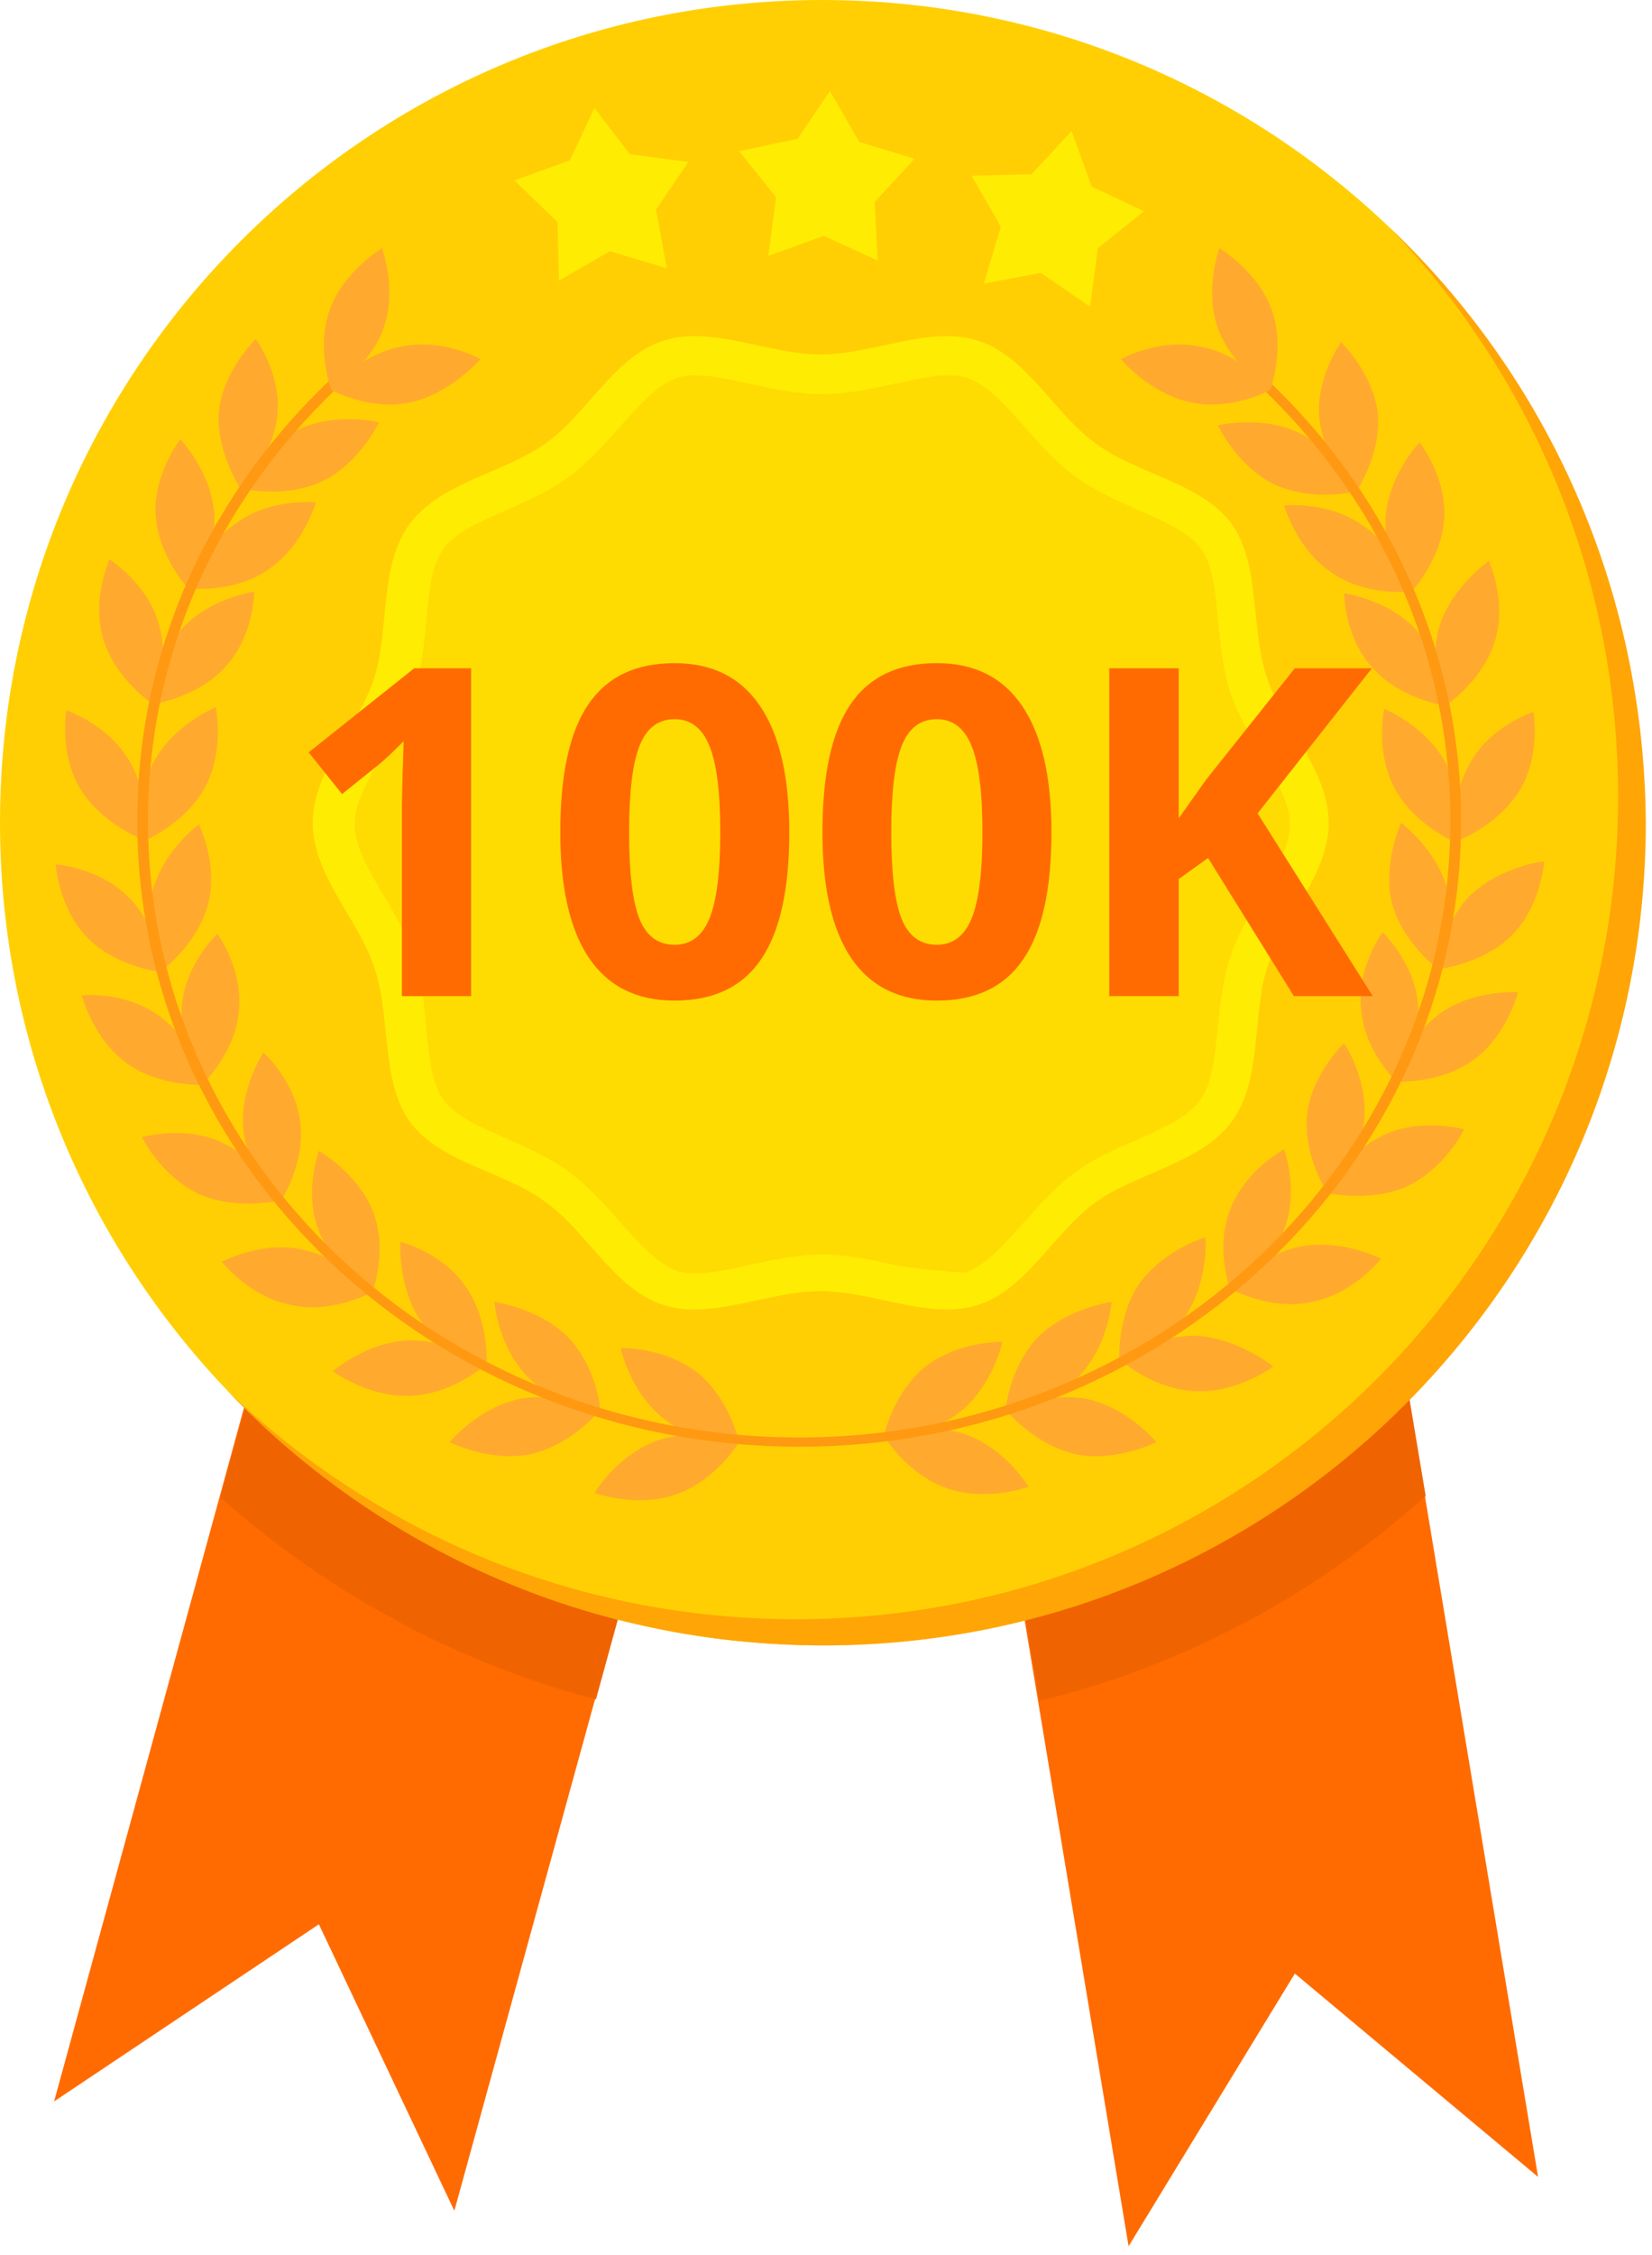<svg width="162" height="221" viewBox="0 0 162 221" fill="none" xmlns="http://www.w3.org/2000/svg">
<path d="M150.827 213.317L126.976 193.391L110.672 220.11L85.764 70.21L125.919 63.568L150.827 213.317Z" fill="#FF6B00"/>
<path d="M5.305 205.92L31.27 188.56L44.554 216.638L84.859 70.21L45.46 59.341L5.305 205.92Z" fill="#FF6B00"/>
<path d="M21.607 146.745C32.023 155.954 44.553 162.898 58.441 166.521L84.858 70.21L45.609 59.492L21.607 146.745Z" fill="#EF6400"/>
<path d="M125.919 63.568L85.764 70.21L101.917 166.671C116.258 163.199 129.24 156.104 139.807 146.594L125.919 63.568Z" fill="#EF6400"/>
<path d="M80.61 161.22C125.13 161.22 161.22 125.13 161.22 80.61C161.22 36.09 125.13 0 80.61 0C36.09 0 0 36.09 0 80.61C0 125.13 36.09 161.22 80.61 161.22Z" fill="#FFCF03"/>
<path d="M136.334 22.356C150.222 36.848 158.676 56.473 158.676 78.059C158.676 122.592 122.597 158.67 78.065 158.67C56.478 158.67 36.854 150.217 22.362 136.329C37.005 151.726 57.837 161.237 80.782 161.237C125.315 161.237 161.393 125.158 161.393 80.626C161.242 57.68 151.732 36.999 136.334 22.356Z" fill="#FFA506"/>
<path d="M130.296 80.626C130.296 85.758 125.767 90.136 124.258 94.816C122.748 99.647 123.805 105.836 120.786 109.912C117.767 113.987 111.577 114.893 107.502 117.761C103.426 120.63 100.709 126.366 95.878 127.875C91.198 129.385 85.613 126.517 80.48 126.517C75.348 126.517 69.762 129.385 65.083 127.875C60.252 126.366 57.535 120.63 53.459 117.761C49.383 114.742 43.194 113.987 40.175 109.912C37.307 105.836 38.363 99.647 36.703 94.816C35.193 90.136 30.665 85.758 30.665 80.626C30.665 75.493 35.193 71.116 36.703 66.436C38.212 61.605 37.156 55.416 40.175 51.34C43.194 47.264 49.383 46.359 53.459 43.491C57.535 40.622 60.252 34.886 65.083 33.377C69.762 31.867 75.348 34.735 80.48 34.735C85.613 34.735 91.198 31.867 95.878 33.377C100.709 34.886 103.426 40.622 107.502 43.491C111.577 46.51 117.767 47.264 120.786 51.34C123.654 55.416 122.597 61.605 124.258 66.436C125.767 71.116 130.296 75.493 130.296 80.626Z" fill="#FFEC03"/>
<path d="M87.725 123.951C81.536 122.592 79.724 122.592 73.535 123.951C71.422 124.404 68.403 125.158 66.44 124.555C62.968 123.347 60.1 118.063 55.873 114.893C51.646 111.723 45.608 110.667 43.495 107.798C41.381 104.93 42.287 98.892 40.626 93.759C39.872 91.495 38.664 89.533 37.607 87.721C33.833 81.381 33.833 80.173 37.607 73.833C38.815 71.871 39.872 69.908 40.626 67.795C42.287 62.662 41.381 56.624 43.495 53.756C45.608 50.888 51.646 49.831 55.873 46.661C60.1 43.491 62.968 38.207 66.44 37C68.403 36.396 71.422 37.151 73.535 37.603C79.724 38.962 81.536 38.962 87.725 37.603C89.989 37.151 92.858 36.396 94.82 37C98.292 38.207 101.16 43.491 105.387 46.661C109.765 49.831 115.652 50.888 117.765 53.756C119.879 56.624 118.973 62.662 120.634 67.795C121.388 70.059 122.596 72.022 123.653 73.833C127.427 80.173 127.427 81.381 123.653 87.721C120.634 92.854 120.03 94.514 119.426 100.703C118.671 107.949 118.218 108.704 111.425 111.723C109.312 112.629 107.198 113.535 105.236 115.044C101.009 118.214 98.141 123.498 94.669 124.706C94.367 124.706 89.989 124.404 87.725 123.951Z" fill="#FFDC01"/>
<path d="M68.406 134.517C71.576 137.083 72.481 141.31 72.481 141.31C72.481 141.31 68.104 141.461 64.933 138.895C61.763 136.329 60.858 132.102 60.858 132.102C60.858 132.102 65.085 131.951 68.406 134.517Z" fill="#FFAA2E"/>
<path d="M64.48 141.159C68.405 139.801 72.481 141.31 72.481 141.31C72.481 141.31 70.216 145.084 66.291 146.443C62.367 147.801 58.291 146.292 58.291 146.292C58.291 146.292 60.555 142.518 64.48 141.159Z" fill="#FFAA2E"/>
<path d="M55.725 131.045C58.594 134.064 58.895 138.291 58.895 138.291C58.895 138.291 54.518 137.838 51.65 134.819C48.781 131.8 48.48 127.573 48.48 127.573C48.48 127.573 52.857 128.177 55.725 131.045Z" fill="#FFAA2E"/>
<path d="M50.894 137.083C54.97 136.329 58.744 138.291 58.744 138.291C58.744 138.291 56.027 141.612 51.951 142.518C47.875 143.273 44.101 141.31 44.101 141.31C44.101 141.31 46.819 137.989 50.894 137.083Z" fill="#FFAA2E"/>
<path d="M45.762 126.215C48.026 129.536 47.724 133.914 47.724 133.914C47.724 133.914 43.498 132.706 41.233 129.385C38.969 126.064 39.271 121.686 39.271 121.686C39.271 121.686 43.498 122.743 45.762 126.215Z" fill="#FFAA2E"/>
<path d="M40.026 131.347C44.102 131.196 47.574 133.763 47.574 133.763C47.574 133.763 44.404 136.631 40.177 136.782C36.101 136.933 32.629 134.366 32.629 134.366C32.629 134.366 35.95 131.498 40.026 131.347Z" fill="#FFAA2E"/>
<path d="M36.553 118.667C38.062 122.441 36.553 126.516 36.553 126.516C36.553 126.516 32.779 124.403 31.269 120.629C29.76 116.855 31.269 112.779 31.269 112.779C31.269 112.779 35.043 114.893 36.553 118.667Z" fill="#FFAA2E"/>
<path d="M29.61 122.441C33.686 123.196 36.404 126.668 36.404 126.668C36.404 126.668 32.479 128.781 28.554 127.875C24.478 127.121 21.761 123.649 21.761 123.649C21.761 123.649 25.686 121.535 29.61 122.441Z" fill="#FFAA2E"/>
<path d="M29.459 110.062C29.912 114.138 27.497 117.761 27.497 117.761C27.497 117.761 24.327 114.742 23.874 110.817C23.421 106.741 25.836 103.118 25.836 103.118C25.836 103.118 29.006 105.986 29.459 110.062Z" fill="#FFAA2E"/>
<path d="M21.911 112.025C25.684 113.836 27.496 117.61 27.496 117.61C27.496 117.61 23.269 118.667 19.495 117.006C15.721 115.195 13.91 111.421 13.91 111.421C13.91 111.421 18.288 110.213 21.911 112.025Z" fill="#FFAA2E"/>
<path d="M23.421 99.042C23.119 103.118 19.948 106.137 19.948 106.137C19.948 106.137 17.382 102.665 17.835 98.589C18.137 94.513 21.307 91.494 21.307 91.494C21.307 91.494 23.873 94.966 23.421 99.042Z" fill="#FFAA2E"/>
<path d="M15.723 99.646C19.044 102.061 20.101 106.288 20.101 106.288C20.101 106.288 15.723 106.59 12.402 104.174C9.081 101.759 8.024 97.532 8.024 97.532C8.024 97.532 12.402 97.079 15.723 99.646Z" fill="#FFAA2E"/>
<path d="M20.401 88.626C19.345 92.55 15.873 95.117 15.873 95.117C15.873 95.117 13.91 91.192 14.967 87.267C16.024 83.342 19.496 80.776 19.496 80.776C19.496 80.776 21.458 84.701 20.401 88.626Z" fill="#FFAA2E"/>
<path d="M12.703 88.022C15.571 90.89 15.873 95.268 15.873 95.268C15.873 95.268 11.496 94.815 8.627 91.947C5.759 89.079 5.457 84.701 5.457 84.701C5.457 84.701 9.835 85.003 12.703 88.022Z" fill="#FFAA2E"/>
<path d="M20.1 77.153C18.137 80.776 14.062 82.436 14.062 82.436C14.062 82.436 13.156 78.21 15.118 74.587C17.081 70.964 21.156 69.303 21.156 69.303C21.156 69.303 22.062 73.53 20.1 77.153Z" fill="#FFAA2E"/>
<path d="M12.703 74.587C14.817 78.059 14.062 82.286 14.062 82.286C14.062 82.286 9.986 80.776 7.873 77.304C5.759 73.832 6.514 69.606 6.514 69.606C6.514 69.606 10.59 70.964 12.703 74.587Z" fill="#FFAA2E"/>
<path d="M22.062 65.379C19.345 68.398 14.967 69.002 14.967 69.002C14.967 69.002 15.118 64.624 17.835 61.605C20.553 58.586 24.93 57.982 24.93 57.982C24.93 57.982 24.93 62.36 22.062 65.379Z" fill="#FFAA2E"/>
<path d="M15.572 61.152C16.779 65.077 14.968 69.001 14.968 69.001C14.968 69.001 11.345 66.586 10.137 62.661C8.929 58.736 10.741 54.812 10.741 54.812C10.741 54.812 14.515 57.227 15.572 61.152Z" fill="#FFAA2E"/>
<path d="M26.44 55.718C23.119 58.133 18.741 57.681 18.741 57.681C18.741 57.681 19.798 53.454 23.27 51.19C26.591 48.774 30.969 49.227 30.969 49.227C30.969 49.227 29.761 53.454 26.44 55.718Z" fill="#FFAA2E"/>
<path d="M21.006 50.283C21.308 54.359 18.591 57.831 18.591 57.831C18.591 57.831 15.571 54.661 15.27 50.585C14.968 46.51 17.685 43.038 17.685 43.038C17.685 43.038 20.704 46.208 21.006 50.283Z" fill="#FFAA2E"/>
<path d="M31.723 47.113C27.949 48.925 23.722 47.868 23.722 47.868C23.722 47.868 25.534 43.943 29.157 42.132C32.931 40.32 37.157 41.377 37.157 41.377C37.157 41.377 35.346 45.302 31.723 47.113Z" fill="#FFAA2E"/>
<path d="M27.196 40.773C26.743 44.849 23.573 47.868 23.573 47.868C23.573 47.868 21.158 44.245 21.459 40.32C21.912 36.244 25.082 33.225 25.082 33.225C25.082 33.225 27.649 36.697 27.196 40.773Z" fill="#FFAA2E"/>
<path d="M90.748 133.913C87.578 136.479 86.672 140.706 86.672 140.706C86.672 140.706 91.05 140.857 94.22 138.291C97.39 135.725 98.296 131.498 98.296 131.498C98.296 131.498 94.069 131.347 90.748 133.913Z" fill="#FFAA2E"/>
<path d="M94.673 140.556C90.748 139.197 86.673 140.707 86.673 140.707C86.673 140.707 88.937 144.481 92.862 145.839C96.787 147.198 100.863 145.688 100.863 145.688C100.863 145.688 98.598 141.914 94.673 140.556Z" fill="#FFAA2E"/>
<path d="M101.768 131.045C98.899 134.064 98.597 138.291 98.597 138.291C98.597 138.291 102.975 137.838 105.843 134.819C108.712 131.8 109.013 127.573 109.013 127.573C109.013 127.573 104.636 128.177 101.768 131.045Z" fill="#FFAA2E"/>
<path d="M106.598 137.083C102.522 136.329 98.749 138.291 98.749 138.291C98.749 138.291 101.466 141.612 105.542 142.518C109.617 143.273 113.391 141.31 113.391 141.31C113.391 141.31 110.674 137.989 106.598 137.083Z" fill="#FFAA2E"/>
<path d="M111.731 125.762C109.466 129.083 109.768 133.461 109.768 133.461C109.768 133.461 113.995 132.253 116.259 128.932C118.524 125.611 118.222 121.233 118.222 121.233C118.222 121.233 114.146 122.441 111.731 125.762Z" fill="#FFAA2E"/>
<path d="M117.467 130.895C113.391 130.744 109.919 133.31 109.919 133.31C109.919 133.31 113.089 136.178 117.316 136.329C121.391 136.48 124.863 133.914 124.863 133.914C124.863 133.914 121.542 131.197 117.467 130.895Z" fill="#FFAA2E"/>
<path d="M120.637 118.515C119.127 122.289 120.637 126.365 120.637 126.365C120.637 126.365 124.411 124.252 125.92 120.478C127.43 116.704 125.92 112.628 125.92 112.628C125.92 112.628 122.147 114.59 120.637 118.515Z" fill="#FFAA2E"/>
<path d="M127.581 122.139C123.505 122.893 120.788 126.365 120.788 126.365C120.788 126.365 124.713 128.479 128.638 127.573C132.714 126.818 135.431 123.346 135.431 123.346C135.431 123.346 131.657 121.384 127.581 122.139Z" fill="#FFAA2E"/>
<path d="M128.185 109.156C127.732 113.232 130.147 116.855 130.147 116.855C130.147 116.855 133.318 113.836 133.77 109.911C134.223 105.835 131.808 102.212 131.808 102.212C131.808 102.212 128.638 105.232 128.185 109.156Z" fill="#FFAA2E"/>
<path d="M135.582 111.27C131.808 113.082 129.996 116.856 129.996 116.856C129.996 116.856 134.223 117.912 137.997 116.252C141.771 114.44 143.582 110.666 143.582 110.666C143.582 110.666 139.356 109.459 135.582 111.27Z" fill="#FFAA2E"/>
<path d="M133.468 98.892C133.77 102.968 136.94 105.987 136.94 105.987C136.94 105.987 139.506 102.515 139.053 98.439C138.751 94.363 135.581 91.344 135.581 91.344C135.581 91.344 133.015 94.816 133.468 98.892Z" fill="#FFAA2E"/>
<path d="M141.166 99.345C137.845 101.76 136.789 105.987 136.789 105.987C136.789 105.987 141.166 106.289 144.487 103.873C147.808 101.458 148.865 97.231 148.865 97.231C148.865 97.231 144.487 96.929 141.166 99.345Z" fill="#FFAA2E"/>
<path d="M136.487 88.476C137.543 92.401 141.015 94.967 141.015 94.967C141.015 94.967 142.978 91.042 141.921 87.117C140.864 83.192 137.392 80.626 137.392 80.626C137.392 80.626 135.581 84.551 136.487 88.476Z" fill="#FFAA2E"/>
<path d="M144.185 87.721C141.317 90.589 141.015 94.967 141.015 94.967C141.015 94.967 145.392 94.514 148.261 91.646C151.129 88.778 151.431 84.4 151.431 84.4C151.431 84.4 147.204 84.853 144.185 87.721Z" fill="#FFAA2E"/>
<path d="M136.79 77.305C138.752 80.928 142.828 82.588 142.828 82.588C142.828 82.588 143.734 78.362 141.771 74.739C139.809 71.116 135.733 69.455 135.733 69.455C135.733 69.455 134.827 73.682 136.79 77.305Z" fill="#FFAA2E"/>
<path d="M144.185 74.739C142.072 78.211 142.826 82.438 142.826 82.438C142.826 82.438 146.902 80.928 149.016 77.456C151.129 73.984 150.374 69.757 150.374 69.757C150.374 69.757 146.147 71.116 144.185 74.739Z" fill="#FFAA2E"/>
<path d="M134.676 65.531C137.393 68.55 141.771 69.154 141.771 69.154C141.771 69.154 141.62 64.776 138.903 61.757C136.185 58.738 131.808 58.134 131.808 58.134C131.808 58.134 131.808 62.511 134.676 65.531Z" fill="#FFAA2E"/>
<path d="M141.166 61.304C139.959 65.228 141.77 69.153 141.77 69.153C141.77 69.153 145.393 66.738 146.601 62.813C147.808 58.888 145.997 54.963 145.997 54.963C145.997 54.963 142.374 57.53 141.166 61.304Z" fill="#FFAA2E"/>
<path d="M130.449 56.02C133.77 58.435 138.148 57.982 138.148 57.982C138.148 57.982 137.091 53.756 133.619 51.491C130.298 49.076 125.92 49.529 125.92 49.529C125.92 49.529 127.128 53.756 130.449 56.02Z" fill="#FFAA2E"/>
<path d="M135.885 50.586C135.583 54.662 138.3 58.134 138.3 58.134C138.3 58.134 141.319 54.964 141.621 50.888C141.923 46.812 139.206 43.34 139.206 43.34C139.206 43.34 136.187 46.51 135.885 50.586Z" fill="#FFAA2E"/>
<path d="M124.863 47.415C128.637 49.227 132.864 48.17 132.864 48.17C132.864 48.17 131.053 44.245 127.43 42.434C123.656 40.622 119.429 41.679 119.429 41.679C119.429 41.679 121.24 45.604 124.863 47.415Z" fill="#FFAA2E"/>
<path d="M129.393 41.075C129.846 45.151 133.016 48.17 133.016 48.17C133.016 48.17 135.431 44.547 135.129 40.622C134.676 36.547 131.506 33.527 131.506 33.527C131.506 33.527 128.94 37.15 129.393 41.075Z" fill="#FFAA2E"/>
<path d="M121.845 35.037C121.695 35.188 121.544 35.339 121.242 35.49L121.091 35.641C134.073 46.661 142.225 62.662 142.225 80.475C142.225 113.686 113.543 140.858 78.37 140.858C43.197 140.858 14.515 113.837 14.515 80.475C14.515 63.417 21.912 48.17 33.989 37.151C33.687 37 33.234 36.849 32.932 36.698C20.855 47.868 13.459 63.266 13.459 80.475C13.459 114.289 42.593 141.764 78.37 141.764C114.147 141.764 143.281 114.289 143.281 80.475C143.281 62.511 134.979 46.208 121.845 35.037Z" fill="#FF9912"/>
<path d="M40.329 39.414C36.253 40.32 32.48 38.207 32.48 38.207C32.48 38.207 35.197 34.735 39.273 33.98C43.348 33.074 47.122 35.188 47.122 35.188C47.122 35.188 44.254 38.509 40.329 39.414Z" fill="#FFAA2E"/>
<path d="M37.612 32.169C36.253 35.943 32.479 38.207 32.479 38.207C32.479 38.207 30.97 34.131 32.328 30.357C33.687 26.583 37.461 24.319 37.461 24.319C37.461 24.319 38.97 28.395 37.612 32.169Z" fill="#FFAA2E"/>
<path d="M116.712 39.414C120.788 40.32 124.562 38.207 124.562 38.207C124.562 38.207 121.845 34.735 117.769 33.98C113.693 33.074 109.919 35.188 109.919 35.188C109.919 35.188 112.636 38.509 116.712 39.414Z" fill="#FFAA2E"/>
<path d="M119.43 32.169C120.788 35.943 124.562 38.207 124.562 38.207C124.562 38.207 126.072 34.131 124.713 30.357C123.354 26.583 119.581 24.319 119.581 24.319C119.581 24.319 118.071 28.395 119.43 32.169Z" fill="#FFAA2E"/>
<path d="M65.386 26.282L59.8 24.621L54.819 27.489L54.668 21.753L50.441 17.677L55.876 15.715L58.291 10.582L61.763 15.111L67.499 15.866L64.329 20.545L65.386 26.282Z" fill="#FFEC03"/>
<path d="M102.068 26.734L106.899 30.055L107.654 24.319L112.183 20.696L107.05 18.281L105.088 12.846L101.163 17.073L95.275 17.224L98.144 22.206L96.483 27.791L102.068 26.734Z" fill="#FFEC03"/>
<path d="M86.067 25.527L80.784 23.111L75.349 25.074L76.104 19.337L72.481 14.809L78.217 13.601L81.387 8.921L84.256 13.903L89.69 15.563L85.765 19.79L86.067 25.527Z" fill="#FFEC03"/>
<path d="M46.199 97.61H39.41V79.022L39.476 75.967L39.585 72.627C38.458 73.755 37.674 74.495 37.234 74.847L33.543 77.813L30.269 73.726L40.618 65.486H46.199V97.61ZM77.4 81.548C77.4 87.159 76.478 91.311 74.632 94.007C72.801 96.702 69.974 98.05 66.15 98.05C62.444 98.05 59.647 96.658 57.757 93.875C55.882 91.092 54.944 86.983 54.944 81.548C54.944 75.879 55.86 71.705 57.691 69.024C59.522 66.329 62.342 64.981 66.15 64.981C69.856 64.981 72.654 66.387 74.544 69.2C76.448 72.012 77.4 76.128 77.4 81.548ZM61.69 81.548C61.69 85.489 62.027 88.316 62.701 90.03C63.389 91.729 64.539 92.579 66.15 92.579C67.732 92.579 68.875 91.714 69.578 89.986C70.281 88.257 70.633 85.445 70.633 81.548C70.633 77.608 70.274 74.781 69.556 73.067C68.853 71.338 67.718 70.474 66.15 70.474C64.554 70.474 63.411 71.338 62.723 73.067C62.034 74.781 61.69 77.608 61.69 81.548ZM103.108 81.548C103.108 87.159 102.186 91.311 100.34 94.007C98.509 96.702 95.682 98.05 91.858 98.05C88.152 98.05 85.355 96.658 83.465 93.875C81.59 91.092 80.652 86.983 80.652 81.548C80.652 75.879 81.568 71.705 83.399 69.024C85.23 66.329 88.05 64.981 91.858 64.981C95.564 64.981 98.362 66.387 100.252 69.2C102.156 72.012 103.108 76.128 103.108 81.548ZM87.398 81.548C87.398 85.489 87.735 88.316 88.409 90.03C89.097 91.729 90.247 92.579 91.858 92.579C93.44 92.579 94.583 91.714 95.286 89.986C95.989 88.257 96.341 85.445 96.341 81.548C96.341 77.608 95.982 74.781 95.264 73.067C94.561 71.338 93.426 70.474 91.858 70.474C90.262 70.474 89.119 71.338 88.431 73.067C87.742 74.781 87.398 77.608 87.398 81.548ZM134.617 97.61H126.883L118.467 84.075L115.589 86.141V97.61H108.777V65.486H115.589V80.186L118.27 76.407L126.971 65.486H134.529L123.323 79.703L134.617 97.61Z" fill="#FF6B00"/>
</svg>
